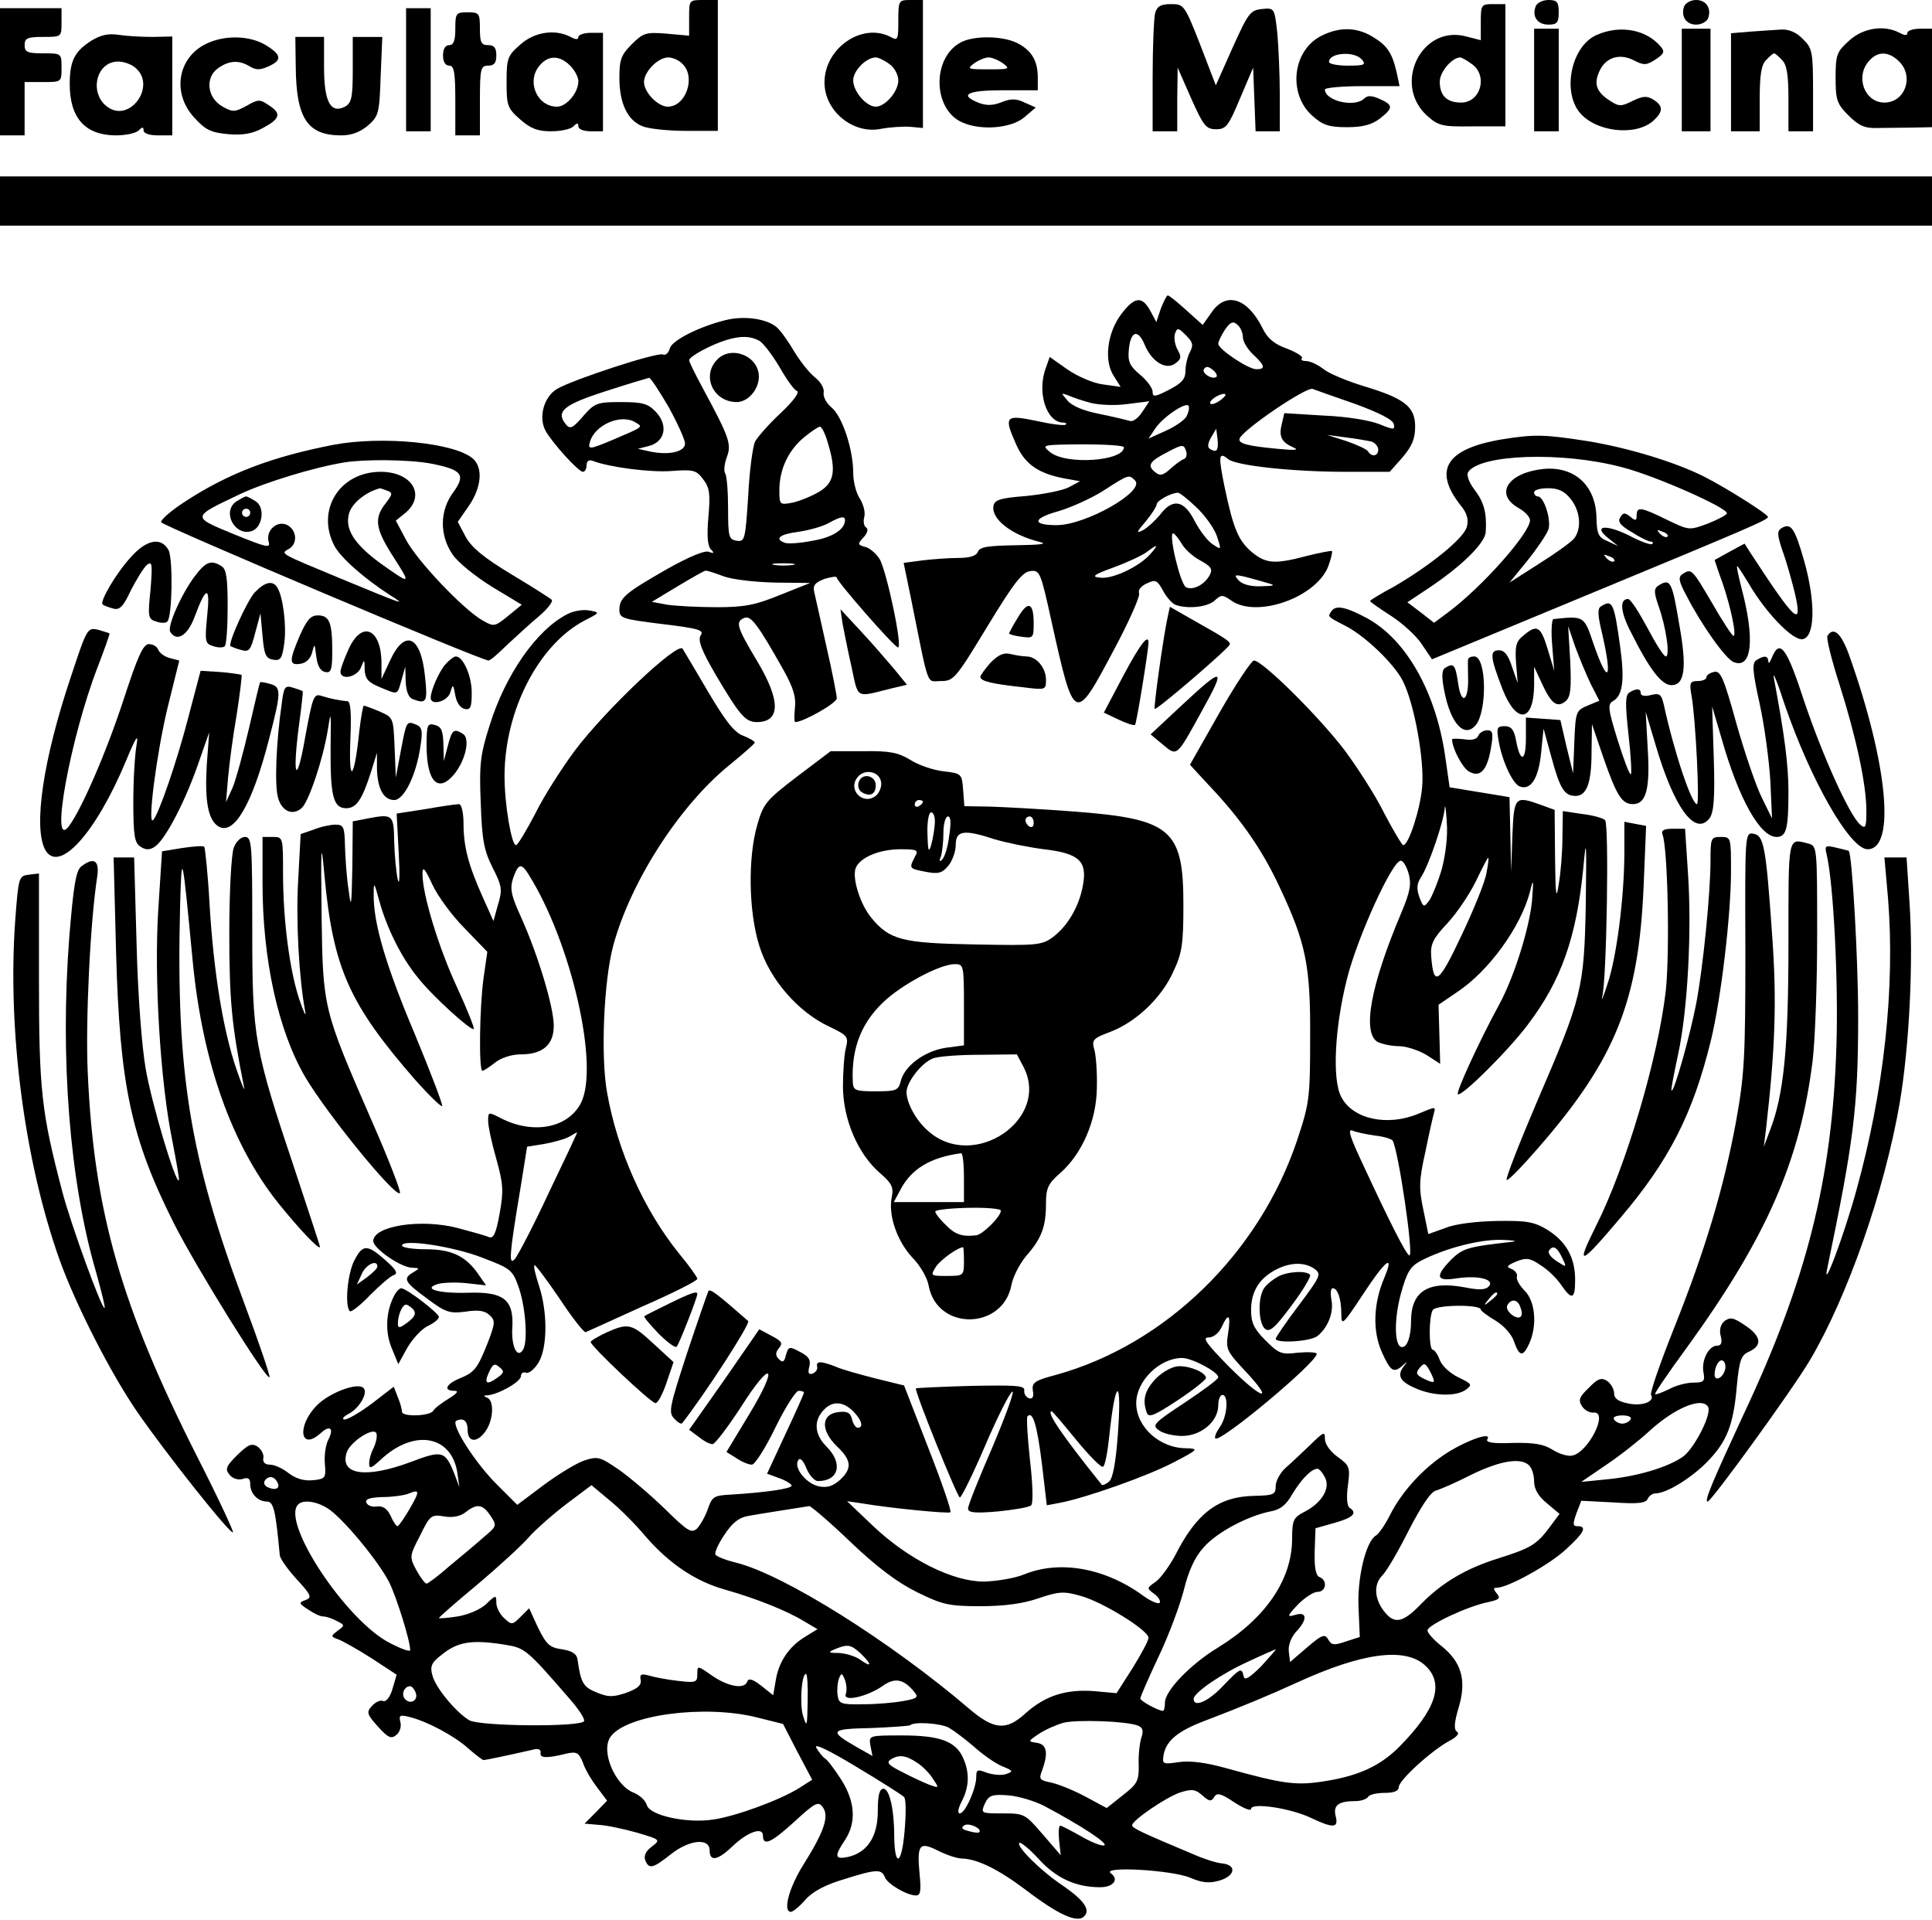 <?xml version="1.0" standalone="no"?>
<!DOCTYPE svg PUBLIC "-//W3C//DTD SVG 20010904//EN"
 "http://www.w3.org/TR/2001/REC-SVG-20010904/DTD/svg10.dtd">
<svg version="1.0" xmlns="http://www.w3.org/2000/svg"
 width="471pt" height="468pt" viewBox="0 0 471 468"
 preserveAspectRatio="xMidYMid meet">

<g transform="translate(0,468) scale(0.1,-0.1)"
fill="#000000" stroke="none">
<path d="M1680 4637 l0 -44 -55 5 c-50 4 -57 2 -85 -26 -26 -26 -30 -38 -30
-82 0 -62 20 -104 57 -118 15 -6 63 -11 106 -11 l77 0 0 160 0 159 -35 0 c-35
0 -35 0 -35 -43z m-16 -113 c33 -32 8 -104 -36 -104 -24 0 -58 35 -58 60 0 25
34 60 59 60 11 0 27 -7 35 -16z"/>
<path d="M2190 4630 c0 -47 -1 -50 -19 -40 -69 36 -161 -27 -161 -111 0 -70
70 -127 138 -113 21 4 52 6 70 5 l32 -3 0 156 0 156 -30 0 c-29 0 -30 -1 -30
-50z m-22 -106 c12 -8 22 -26 22 -40 0 -27 -32 -64 -55 -64 -23 0 -55 37 -55
64 0 24 32 56 55 56 6 0 21 -7 33 -16z"/>
<path d="M3744 4665 c-10 -25 4 -45 31 -45 21 0 25 5 25 30 0 25 -4 30 -25 30
-14 0 -28 -7 -31 -15z"/>
<path d="M4106 4665 c-9 -24 4 -45 29 -45 13 0 25 7 29 15 9 24 -4 45 -29 45
-13 0 -25 -7 -29 -15z"/>
<path d="M2816 4648 c-3 -13 -6 -83 -6 -155 l0 -133 30 0 30 0 0 78 1 77 33
-75 c30 -67 36 -75 61 -75 24 0 30 8 58 75 l32 75 3 -77 3 -78 29 0 30 0 0 89
c0 48 -3 116 -6 150 -7 62 -7 62 -38 59 -28 -3 -33 -10 -71 -94 l-41 -92 -38
99 c-38 97 -40 99 -71 99 -25 0 -34 -5 -39 -22z"/>
<path d="M3610 4626 l0 -44 -35 9 c-109 30 -181 -116 -96 -193 28 -25 37 -27
111 -26 l80 0 0 149 0 149 -30 0 c-29 0 -30 -2 -30 -44z m-22 -102 c40 -28 22
-94 -26 -94 -35 0 -52 17 -52 51 0 24 30 59 50 59 3 0 16 -7 28 -16z"/>
<path d="M0 4505 l0 -155 30 0 30 0 0 65 0 65 45 0 c45 0 45 0 45 35 0 35 0
35 -45 35 -38 0 -45 3 -45 20 0 17 7 20 45 20 45 0 45 0 45 35 l0 35 -75 0
-75 0 0 -155z"/>
<path d="M990 4510 l0 -150 30 0 30 0 0 150 0 150 -30 0 -30 0 0 -150z"/>
<path d="M1110 4610 c0 -29 -4 -40 -15 -40 -9 0 -15 -9 -15 -25 0 -16 6 -25
15 -25 12 0 15 -16 15 -85 l0 -85 30 0 30 0 0 85 c0 78 2 85 20 85 15 0 20 7
20 25 0 18 -5 25 -20 25 -17 0 -20 7 -20 40 0 38 -2 40 -30 40 -28 0 -30 -2
-30 -40z"/>
<path d="M3222 4593 c-71 -35 -83 -141 -23 -195 26 -23 40 -28 85 -28 39 0 60
6 80 21 33 26 33 33 -1 48 -18 8 -29 9 -37 1 -23 -23 -96 -6 -96 22 0 4 41 8
91 8 l91 0 -7 33 c-11 48 -23 66 -58 87 -39 24 -81 25 -125 3z m98 -58 c11
-13 6 -15 -34 -15 -25 0 -46 4 -46 9 0 23 62 27 80 6z"/>
<path d="M3740 4485 l0 -125 30 0 30 0 0 125 0 125 -30 0 -30 0 0 -125z"/>
<path d="M3893 4595 c-61 -26 -85 -134 -43 -188 39 -49 138 -60 181 -21 24 22
24 36 0 51 -16 10 -26 9 -51 -3 -28 -14 -33 -14 -56 1 -32 21 -39 40 -25 71
15 34 49 45 84 27 25 -13 31 -12 53 2 21 14 23 19 13 31 -35 42 -99 54 -156
29z"/>
<path d="M4100 4485 l0 -125 35 0 35 0 0 125 0 125 -35 0 -35 0 0 -125z"/>
<path d="M4268 4603 l-48 -4 0 -120 0 -119 35 0 35 0 0 79 c0 59 4 84 16 95 8
9 17 16 19 16 2 0 11 -7 19 -16 12 -11 16 -36 16 -95 l0 -79 30 0 30 0 0 100
c0 94 -2 103 -25 125 -15 16 -34 24 -52 23 -15 -1 -49 -3 -75 -5z"/>
<path d="M4508 4581 c-30 -27 -33 -34 -33 -90 0 -55 3 -64 32 -93 25 -25 40
-31 70 -30 21 0 59 1 86 1 l47 1 0 120 0 120 -30 0 c-16 0 -30 -5 -30 -10 0
-7 -6 -7 -19 0 -38 20 -89 12 -123 -19z m122 -51 c37 -37 14 -100 -36 -100
-49 0 -72 64 -37 102 21 24 48 23 73 -2z"/>
<path d="M223 4581 c-41 -26 -53 -49 -53 -106 0 -82 37 -124 111 -125 25 0 50
5 57 12 9 9 12 9 12 0 0 -7 14 -12 35 -12 l35 0 0 121 0 120 -47 -1 c-27 0
-64 2 -83 5 -25 4 -44 0 -67 -14z m109 -68 c48 -43 -14 -131 -68 -95 -48 32
-31 112 24 112 14 0 34 -7 44 -17z"/>
<path d="M1268 4571 c-31 -27 -33 -34 -33 -91 0 -57 2 -64 33 -91 25 -22 42
-29 75 -29 24 0 48 5 55 12 9 9 12 9 12 0 0 -7 13 -12 30 -12 l30 0 0 120 0
120 -30 0 c-16 0 -30 -5 -30 -10 0 -7 -6 -7 -19 0 -38 20 -89 12 -123 -19z
m122 -51 c11 -11 20 -28 20 -38 0 -28 -29 -62 -52 -62 -50 0 -76 64 -41 102
21 24 48 23 73 -2z"/>
<path d="M502 4573 c-69 -34 -83 -120 -29 -179 28 -31 41 -37 83 -41 35 -3 59
1 83 14 44 23 48 36 17 56 -23 16 -27 15 -55 -1 -28 -15 -33 -16 -58 -2 -38
21 -44 71 -11 94 27 19 51 20 77 4 15 -9 25 -9 45 0 34 15 33 28 -6 52 -40 24
-101 25 -146 3z"/>
<path d="M721 4518 c1 -126 28 -168 111 -168 25 0 46 8 65 24 26 23 28 29 31
120 l4 96 -36 0 -36 0 0 -80 c0 -68 -3 -81 -19 -90 -35 -18 -51 12 -51 96 l0
74 -35 0 -35 0 1 -72z"/>
<path d="M2341 4576 c-69 -38 -67 -162 4 -194 46 -21 120 -15 152 12 l28 24
-27 12 c-21 10 -33 10 -56 1 -20 -8 -36 -9 -55 -2 -51 20 -29 31 58 31 l85 0
0 31 c0 41 -15 66 -50 84 -36 18 -107 19 -139 1z m105 -51 c17 -13 15 -14 -36
-14 -51 0 -53 1 -36 14 11 8 27 15 36 15 9 0 25 -7 36 -15z"/>
<path d="M0 4190 l0 -60 2355 0 2355 0 0 60 0 60 -2355 0 -2355 0 0 -60z"/>
<path d="M2830 3928 l-11 -33 -15 28 c-20 36 -38 34 -70 -8 -35 -46 -43 -114
-19 -151 l17 -27 -43 6 c-24 3 -61 19 -86 36 l-44 31 -9 -26 c-23 -59 1 -134
42 -134 6 0 9 -2 6 -5 -3 -3 -35 1 -71 9 -77 16 -81 12 -48 -61 21 -45 53 -67
115 -79 l39 -7 -28 -15 c-16 -8 -63 -17 -104 -21 -62 -5 -76 -9 -79 -24 -6
-32 44 -71 113 -88 20 -5 2 -7 -58 -8 -68 -1 -89 -4 -93 -16 -4 -10 -20 -15
-49 -15 -23 0 -62 -3 -87 -6 l-45 -6 19 -92 c44 -219 36 -196 72 -196 31 0 36
6 113 133 64 105 85 133 105 135 23 3 25 -2 52 -125 55 -247 56 -247 151 -68
37 69 65 132 62 139 -3 8 5 18 19 24 21 10 25 8 39 -17 8 -16 22 -31 30 -35
30 -11 78 -6 96 10 16 15 20 15 41 0 63 -44 210 9 237 86 6 17 10 33 8 35 -2
1 -29 -4 -61 -12 -79 -21 -100 -19 -135 10 -32 28 -44 55 -66 160 -15 74 -14
85 9 66 19 -16 158 -31 287 -31 l107 0 31 35 c23 27 31 45 31 75 0 49 -26 69
-126 99 -39 12 -83 30 -97 41 -14 11 -33 20 -43 20 -9 0 -14 3 -10 7 3 4 -13
14 -36 23 -31 11 -48 25 -60 50 -37 74 -89 90 -124 39 l-22 -31 -40 36 c-22
20 -42 36 -45 36 -3 0 -10 -15 -17 -32z m200 -70 c0 -10 11 -29 25 -42 29 -27
31 -36 8 -36 -20 0 -93 49 -93 62 0 5 7 20 16 34 13 19 20 22 30 13 8 -6 14
-20 14 -31z m-129 -36 c-6 -11 -11 -32 -11 -46 0 -20 -9 -30 -40 -46 -35 -18
-40 -18 -40 -5 0 9 -14 28 -31 42 -25 21 -30 32 -27 61 4 45 22 51 38 13 17
-42 52 -64 75 -47 15 11 16 16 5 35 -6 12 -9 30 -5 39 5 14 8 13 26 -5 17 -17
19 -24 10 -41z m65 -60 c-9 -9 -37 8 -31 18 5 8 11 7 21 -1 8 -6 12 -14 10
-17z m339 -67 c57 -21 91 -38 93 -49 3 -14 0 -14 -35 0 -21 9 -81 19 -135 21
l-97 6 -6 -26 c-8 -31 -1 -45 29 -58 14 -6 2 -7 -39 -3 -75 7 -97 13 -93 25 7
21 163 127 178 121 8 -3 56 -20 105 -37z m-646 3 c19 -5 59 -7 88 -3 l55 7
-18 -27 c-9 -14 -23 -24 -29 -21 -7 2 -40 10 -74 17 -37 7 -67 19 -78 32 -17
20 -17 20 2 13 11 -5 35 -13 54 -18z m317 7 c-11 -8 -22 -12 -25 -9 -6 6 19
24 34 24 6 -1 1 -7 -9 -15z m-84 -41 c-5 -8 -27 -24 -50 -34 l-42 -19 16 24
c19 29 78 68 82 55 2 -5 -1 -17 -6 -26z m74 -81 c-2 -3 -9 -2 -15 2 -8 4 -7
13 1 28 l13 22 3 -23 c2 -13 1 -26 -2 -29z m377 21 c9 -3 17 -12 17 -20 0 -16
-16 -19 -25 -4 -3 5 -27 16 -53 25 l-47 15 45 -6 c25 -3 53 -8 63 -10z m-603
-14 c0 -34 -141 -44 -180 -12 -22 18 -20 18 79 19 55 0 101 -3 101 -7z m146
-29 c-6 -2 -21 -13 -33 -24 -18 -16 -25 -18 -38 -7 -19 16 -12 26 33 49 34 18
38 18 43 3 4 -10 1 -19 -5 -21z m-119 -52 c26 -26 -120 -109 -191 -109 -60 0
-59 16 1 33 32 9 83 32 113 51 62 40 62 40 77 25z m148 -64 c21 -19 44 -51 51
-70 12 -36 12 -36 -9 -22 -12 7 -32 33 -45 58 -26 51 -54 55 -85 13 -11 -13
-28 -29 -40 -36 -18 -9 -17 -6 6 21 15 18 27 37 27 42 0 8 33 27 51 28 4 1 24
-15 44 -34z m-35 -89 c7 -13 27 -32 46 -42 27 -15 31 -21 23 -36 -13 -24 -42
-38 -58 -29 -14 9 -43 131 -31 131 3 0 12 -11 20 -24z m-76 -27 c-28 -31 -92
-61 -122 -57 -22 2 -17 7 33 25 33 12 69 29 80 37 28 21 31 20 9 -5z m286 -70
c21 -6 18 -7 -16 -8 -26 -1 -46 5 -55 15 -11 13 -9 14 17 8 16 -4 40 -11 54
-15z"/>
<path d="M1770 3900 c-66 -16 -132 -50 -137 -69 -3 -11 -10 -18 -17 -15 -14 6
-219 -61 -258 -84 -32 -19 -46 -69 -28 -102 16 -29 80 -100 91 -100 5 0 9 7 9
16 0 10 6 14 14 11 41 -16 142 -29 194 -25 52 4 60 2 76 -20 16 -20 18 -36 13
-92 -4 -45 -2 -71 6 -79 9 -9 8 -11 -5 -6 -10 4 -48 -12 -100 -41 -103 -59
-118 -71 -118 -100 0 -21 7 -23 104 -35 91 -11 103 -15 94 -28 -7 -12 2 -36
37 -96 58 -98 72 -115 100 -115 58 0 59 52 0 150 -49 82 -53 95 -30 104 16 6
33 -17 95 -127 24 -43 31 -66 28 -92 -2 -19 -2 -35 1 -35 19 0 101 46 101 58
0 7 -11 64 -25 125 -14 62 -27 122 -30 134 -4 16 2 23 25 32 17 5 30 7 30 3 0
-9 137 -166 149 -170 13 -4 -28 189 -45 216 -9 14 -25 27 -35 29 -18 5 -19 7
-4 23 10 11 12 20 7 24 -6 3 -8 15 -5 26 3 11 -2 31 -11 45 -9 13 -16 42 -16
63 0 57 -27 138 -53 159 -12 10 -21 26 -19 36 2 10 -7 26 -21 37 -14 11 -36
39 -50 62 -14 24 -33 51 -43 60 -24 21 -79 29 -124 18z m80 -50 c10 -5 32 -34
50 -64 17 -30 36 -57 43 -59 7 -3 -9 -25 -40 -54 -28 -26 -56 -58 -62 -69 -6
-12 -14 -72 -17 -133 -7 -106 -8 -112 -28 -109 -19 3 -21 9 -21 78 0 41 -3 80
-7 86 -4 6 -2 24 4 40 12 32 6 48 -62 174 -16 30 -30 58 -30 62 0 9 54 38 90
49 36 11 59 10 80 -1z m-220 -162 c22 -40 40 -80 40 -89 0 -20 -38 -29 -83
-20 l-32 7 27 7 c39 10 48 50 17 83 -19 20 -32 24 -85 24 -58 0 -64 -2 -92
-34 -25 -29 -32 -33 -42 -21 -26 32 -7 48 95 81 55 18 103 32 107 33 4 1 25
-32 48 -71z m-80 -38 c18 -11 19 -10 -56 -42 -57 -24 -61 -24 -56 -6 11 42 76
71 112 48z m468 -49 c21 -68 16 -97 -20 -119 -18 -11 -48 -23 -65 -27 -32 -6
-33 -6 -33 30 0 50 21 96 59 128 18 15 36 27 40 27 4 0 13 -17 19 -39z m42
-189 c0 -22 -30 -42 -79 -50 -30 -6 -61 -8 -68 -5 -26 10 -12 21 35 27 26 4
58 13 72 21 29 16 40 18 40 7z m-127 -109 c-13 -2 -33 -2 -45 0 -13 2 -3 4 22
4 25 0 35 -2 23 -4z m-168 -28 c22 -8 78 -14 125 -15 l85 -1 -73 -29 c-61 -25
-87 -30 -155 -30 -45 0 -99 3 -120 6 l-38 7 63 38 c35 21 65 38 68 38 3 1 23
-6 45 -14z"/>
<path d="M1747 3802 c-37 -40 -7 -102 49 -102 27 0 54 30 54 62 0 51 -69 78
-103 40z"/>
<path d="M3661 3609 c-136 -23 -168 -75 -100 -161 15 -18 20 -34 15 -52 -7
-28 -90 -95 -178 -146 -32 -17 -58 -33 -58 -35 0 -2 23 -18 51 -36 28 -18 62
-49 75 -69 l25 -37 362 150 c418 173 457 190 457 197 0 7 -105 73 -157 99 -70
35 -185 70 -284 86 -103 16 -128 17 -208 4z m294 -68 c81 -21 255 -98 255
-112 0 -4 -21 -15 -46 -25 -46 -17 -46 -17 -100 9 -63 31 -74 33 -74 11 0 -14
-3 -14 -16 -3 -13 10 -17 10 -24 -2 -7 -10 0 -20 28 -36 20 -13 41 -23 46 -23
5 0 7 -3 4 -6 -3 -3 -29 6 -57 21 -57 28 -89 24 -50 -7 l24 -19 -26 12 c-22 9
-26 17 -27 56 -1 79 -53 127 -129 120 -86 -9 -120 -60 -63 -94 17 -9 30 -23
30 -31 0 -31 -117 -163 -199 -224 l-35 -26 -32 25 -33 25 57 38 c77 52 132
106 134 133 3 46 -4 73 -27 103 -14 18 -20 36 -16 43 28 44 230 51 376 12z
m-126 -77 c24 -30 27 -72 9 -96 -7 -9 -46 -37 -86 -62 l-72 -46 44 54 c24 30
47 64 51 76 7 23 -11 80 -26 80 -5 0 -9 5 -9 10 0 6 15 10 34 10 25 0 40 -7
55 -26z m236 -92 c-3 -3 -11 0 -18 7 -9 10 -8 11 6 5 10 -3 15 -9 12 -12z
m-130 -60 c-3 -3 -11 0 -18 7 -9 10 -8 11 6 5 10 -3 15 -9 12 -12z"/>
<path d="M814 3596 c-150 -29 -256 -69 -362 -138 -34 -22 -61 -45 -59 -51 2
-8 780 -337 798 -337 4 0 24 17 45 38 22 20 56 52 78 70 21 18 35 36 31 40 -4
4 -48 32 -98 62 -68 41 -97 65 -112 92 l-19 36 27 39 c31 45 35 93 10 115 -44
39 -221 56 -339 34z m237 -46 c76 -15 85 -27 54 -70 -33 -44 -34 -104 -2 -151
12 -19 56 -54 96 -79 l73 -44 -33 -27 c-33 -27 -35 -27 -63 -11 -47 27 -159
145 -186 196 l-25 47 21 17 c54 43 20 102 -58 102 -100 0 -158 -93 -113 -180
15 -29 73 -80 135 -120 43 -27 37 -25 -120 40 -149 62 -147 60 -126 72 22 12
20 45 -3 58 -25 13 -54 -13 -46 -41 5 -16 -6 -13 -85 19 -104 43 -104 41 16
98 62 29 180 65 254 77 50 8 159 7 211 -3z m-107 -66 c14 -5 13 -9 -4 -31 -29
-37 -25 -62 20 -132 43 -67 42 -67 -34 -13 -65 48 -87 85 -74 124 9 24 42 50
75 58 1 0 8 -3 17 -6z"/>
<path d="M575 3457 c-35 -26 -1 -86 40 -71 25 10 31 55 10 71 -11 7 -22 13
-25 13 -3 0 -14 -6 -25 -13z m35 -27 c0 -5 -4 -10 -10 -10 -5 0 -10 5 -10 10
0 6 5 10 10 10 6 0 10 -4 10 -10z"/>
<path d="M4342 3392 c-10 -7 -9 -17 3 -53 9 -24 22 -70 30 -102 21 -90 3 -74
-106 93 l-16 25 -37 -20 c-20 -11 -36 -20 -36 -20 0 0 8 -25 19 -55 21 -61 35
-130 27 -130 -3 0 -27 36 -52 80 -49 83 -50 85 -72 71 -11 -7 -10 -17 9 -52
35 -69 96 -156 116 -163 44 -17 52 56 18 183 -7 28 -12 51 -10 51 2 0 14 -19
28 -42 42 -72 107 -139 131 -136 31 4 33 90 4 192 -23 80 -32 93 -56 78z"/>
<path d="M319 3322 c-36 -39 -76 -108 -69 -115 3 -3 14 -7 25 -10 16 -5 25 3
44 44 14 27 31 55 39 62 13 10 14 3 9 -60 -7 -67 -6 -72 14 -78 11 -4 23 -4
27 0 12 12 14 152 3 174 -18 33 -54 26 -92 -17z"/>
<path d="M476 3277 c-33 -43 -69 -124 -61 -137 16 -26 43 -9 60 38 28 75 38
75 30 0 -6 -62 -5 -67 15 -73 12 -4 25 -4 28 0 4 4 7 47 7 96 0 69 -3 92 -15
99 -25 16 -38 11 -64 -23z"/>
<path d="M621 3236 c-19 -21 -66 -125 -59 -131 2 -1 13 -6 25 -9 20 -6 24 -2
35 41 l13 48 5 -55 c4 -46 8 -55 26 -58 18 -3 22 3 27 40 6 43 -3 114 -17 136
-11 18 -30 14 -55 -12z"/>
<path d="M4042 3252 c-10 -7 -10 -16 1 -48 19 -53 29 -124 18 -124 -5 0 -25
32 -45 70 -21 39 -41 70 -47 70 -21 0 -19 -31 7 -81 46 -92 75 -129 99 -129
32 0 38 42 19 147 -18 108 -22 114 -52 95z"/>
<path d="M2481 3174 c-12 -19 -21 -37 -21 -38 0 -2 14 -6 30 -8 29 -4 30 -3
30 33 0 51 -14 56 -39 13z"/>
<path d="M3903 3202 c-9 -5 -8 -22 3 -67 26 -114 14 -127 -22 -22 -22 66 -23
66 -97 58 -4 -1 -6 -29 -3 -63 l5 -63 -16 53 c-17 56 -26 61 -59 33 -18 -14
-21 -26 -18 -67 l4 -49 -14 40 c-9 28 -18 40 -32 40 -23 0 -21 -17 9 -95 34
-86 76 -81 77 10 l0 45 19 -41 c23 -50 37 -60 58 -43 12 11 14 29 11 98 l-5
85 17 -50 c10 -27 27 -68 38 -91 l21 -41 -29 -12 c-28 -12 -29 -15 -32 -89
l-3 -76 -16 65 -15 65 -42 3 -42 3 0 -51 c0 -57 -14 -60 -24 -5 -5 27 -12 35
-28 35 -18 0 -20 -4 -15 -33 8 -50 34 -107 52 -114 27 -10 46 20 52 82 l6 59
19 -69 c21 -78 32 -95 59 -95 27 0 39 31 39 107 l1 68 28 -82 c32 -92 45 -113
72 -113 32 0 42 37 36 134 l-5 91 23 -77 c46 -158 98 -228 133 -182 10 15 13
48 10 145 l-4 127 23 -78 c42 -148 94 -240 134 -240 24 0 29 20 29 110 0 65
-9 136 -36 280 -2 14 10 -15 26 -65 64 -187 160 -355 203 -355 69 0 49 209
-45 473 -19 53 -38 71 -53 47 -3 -5 10 -58 29 -117 41 -129 66 -245 66 -309 0
-41 -2 -45 -15 -34 -26 22 -92 168 -137 302 -42 129 -59 152 -78 106 -5 -13
-9 -17 -9 -10 -1 14 -10 15 -29 3 -11 -7 -10 -26 8 -107 12 -55 23 -139 26
-189 l4 -90 -25 51 c-14 28 -42 110 -62 181 -31 112 -39 130 -55 125 -10 -2
-18 -8 -18 -13 0 -5 -10 -9 -21 -9 -19 0 -21 -4 -15 -37 10 -59 20 -263 13
-263 -13 0 -55 124 -81 243 -6 25 -10 28 -31 23 -14 -4 -25 -2 -25 4 0 12 -10
13 -28 2 -10 -7 -10 -28 -2 -102 6 -51 8 -95 6 -97 -3 -3 -17 34 -32 82 -24
77 -25 88 -12 96 24 13 29 51 18 131 -15 109 -19 118 -47 100z"/>
<path d="M1383 3183 c-75 -38 -151 -148 -189 -270 -23 -72 -26 -96 -22 -190 3
-91 8 -116 29 -158 23 -45 24 -54 13 -90 l-11 -40 -26 58 c-35 78 -47 123 -47
180 0 26 -5 47 -11 47 -5 0 -42 -5 -81 -12 l-71 -11 5 -96 c3 -53 2 -82 -2
-66 -4 17 -8 58 -9 93 -1 68 -3 69 -70 56 l-31 -6 -1 -112 c-2 -96 -3 -103 -9
-56 -5 30 -8 79 -9 108 -1 46 -3 52 -23 52 -12 0 -36 -5 -53 -12 l-32 -11 -6
-111 c-6 -100 2 -241 17 -321 3 -16 -3 -4 -14 28 -24 72 -40 194 -40 309 0 87
0 88 -25 88 l-25 0 0 -112 c0 -187 38 -360 104 -473 53 -90 220 -295 231 -283
3 3 -28 84 -70 179 -117 269 -118 271 -121 499 -2 174 -1 184 7 96 21 -226 60
-313 222 -499 33 -37 62 -65 65 -63 2 3 -28 82 -67 176 -71 168 -101 271 -100
340 0 32 1 31 14 -17 18 -65 53 -136 93 -185 34 -44 131 -132 137 -126 2 2
-16 48 -41 102 -45 97 -84 226 -84 275 0 21 5 16 24 -25 13 -28 48 -76 79
-107 l55 -57 -9 -63 c-10 -70 -12 -227 -3 -227 3 0 17 9 31 20 15 12 41 20 62
20 54 0 81 23 81 70 0 45 -38 172 -80 265 -25 55 -27 69 -19 95 13 36 20 37
38 8 104 -166 173 -468 127 -557 -32 -61 -117 -77 -196 -36 -29 15 -30 15 -30
-7 0 -13 9 -55 20 -93 17 -61 18 -78 8 -133 -9 -50 -15 -62 -27 -57 -9 4 -43
13 -76 22 -89 23 -205 5 -205 -32 0 -18 68 -65 95 -65 18 -1 19 -1 3 -11 -27
-15 -22 -24 33 -64 45 -34 55 -37 94 -32 32 5 48 2 59 -9 14 -13 13 -20 -5
-67 -25 -63 -32 -72 -69 -87 -33 -14 -40 -30 -12 -30 11 0 7 -6 -14 -19 -18
-11 -35 -24 -38 -30 -9 -13 -76 -15 -76 -2 0 5 -4 21 -10 35 l-10 26 -52 -40
c-29 -22 -60 -40 -68 -40 -8 1 -3 7 12 15 25 14 46 51 34 62 -14 14 -82 -11
-113 -42 -50 -50 -42 -114 9 -68 23 21 33 11 18 -17 -6 -12 -10 -38 -8 -58 3
-35 1 -37 -30 -40 -21 -2 -41 4 -58 17 -15 12 -35 21 -46 21 -12 0 -18 6 -16
16 2 9 -5 21 -14 28 -15 9 -23 5 -50 -21 -27 -27 -30 -34 -18 -48 7 -9 21 -13
31 -10 14 5 19 1 19 -12 0 -24 19 -43 41 -43 16 0 21 -22 31 -130 0 -8 19 -35
41 -59 36 -39 38 -45 22 -51 -17 -6 -17 -8 6 -23 13 -9 29 -17 37 -17 7 0 22
-5 33 -11 20 -10 20 -11 2 -24 -17 -13 -17 -14 2 -21 11 -4 48 -25 81 -46 l61
-40 -10 -34 c-6 -21 -16 -33 -23 -30 -7 3 -19 -3 -27 -12 -14 -15 -13 -20 14
-50 25 -28 33 -31 45 -21 9 7 13 21 10 32 -4 16 -1 18 22 12 42 -10 110 -46
144 -77 17 -15 34 -28 37 -28 5 0 62 12 119 25 14 4 21 1 20 -7 -3 -14 16 -14
64 -2 24 5 29 2 39 -22 5 -16 21 -43 35 -61 l24 -32 -27 -28 -28 -28 35 -3
c19 -1 61 -10 93 -19 57 -17 58 -17 36 -34 -14 -10 -20 -22 -16 -33 9 -23 19
-20 62 14 45 36 95 41 95 10 0 -28 19 -25 55 9 37 36 75 49 75 27 0 -27 20
-18 78 35 50 46 57 49 68 34 16 -22 3 -60 -48 -141 -35 -56 -50 -114 -30 -114
5 0 21 13 35 29 17 20 49 37 93 50 79 25 93 26 101 6 6 -17 54 -45 76 -45 11
0 13 11 9 50 -7 75 -1 82 45 59 20 -10 46 -19 58 -19 38 -1 90 -27 155 -76 80
-61 126 -82 143 -65 16 16 0 39 -52 75 -53 35 -114 96 -106 104 3 3 25 -15 48
-40 42 -46 90 -68 149 -68 32 0 47 19 26 34 -24 18 150 8 194 -11 28 -12 46
-14 70 -7 39 11 44 38 8 42 -14 1 -45 11 -70 22 -126 53 -150 64 -150 71 0 12
82 68 117 80 29 9 37 8 54 -7 17 -15 22 -16 29 -4 7 11 16 9 49 -13 23 -15 41
-22 41 -16 0 16 96 2 146 -22 55 -26 68 -25 60 5 -6 26 7 36 49 36 13 0 27 5
30 10 3 6 22 10 41 10 23 0 34 5 34 14 0 17 82 91 124 113 17 9 25 18 18 22
-8 5 -7 22 4 59 20 66 7 111 -42 150 -19 15 -34 32 -34 38 0 13 98 59 148 69
27 6 31 9 21 21 -9 11 -9 14 0 14 27 0 128 56 168 93 45 41 53 57 29 57 -12 0
-12 5 -3 31 l12 31 78 -4 c60 -4 80 -2 84 9 3 7 12 13 19 13 27 0 88 38 126
77 48 49 64 90 72 183 6 65 11 77 29 85 34 15 31 38 -8 64 -29 20 -37 21 -51
11 -10 -9 -13 -22 -9 -37 4 -16 1 -23 -9 -23 -21 0 -39 -37 -33 -66 4 -21 0
-24 -25 -24 -16 0 -43 -7 -59 -16 -17 -8 -32 -14 -34 -12 -2 2 33 53 77 113
195 269 277 457 307 700 6 50 11 187 11 306 0 216 0 217 -22 223 -50 13 -48
21 -48 -243 0 -254 -11 -369 -45 -456 l-15 -40 5 40 c23 202 27 315 15 479
-15 215 -20 240 -46 244 -20 3 -20 -2 -19 -285 0 -260 -2 -301 -23 -418 -30
-161 -74 -310 -152 -505 -33 -83 -58 -155 -55 -160 10 -16 -21 -28 -55 -21
-25 5 -35 12 -35 25 0 10 -8 24 -17 30 -14 9 -23 6 -45 -17 -23 -22 -26 -30
-16 -45 6 -9 18 -16 28 -15 38 3 -14 -99 -53 -105 -11 -2 -33 5 -48 15 -21 13
-45 17 -96 16 -48 -2 -67 1 -62 9 12 19 -47 -1 -98 -33 -58 -37 -110 -94 -139
-151 -12 -24 -27 -46 -35 -51 -24 -14 -46 -104 -42 -177 l3 -70 -34 -11 c-29
-10 -35 -9 -43 5 -8 14 -15 12 -51 -19 l-42 -36 -3 25 c-2 15 5 34 17 48 29
30 28 51 -1 42 -21 -6 -21 -4 6 25 17 17 38 31 48 31 21 0 25 28 5 36 -9 3
-13 22 -12 62 l2 57 46 13 c46 13 57 24 37 37 -6 4 -8 25 -4 54 6 45 4 49 -25
70 -18 13 -31 31 -31 44 0 19 -3 17 -35 -14 -19 -18 -46 -44 -60 -56 -14 -12
-25 -33 -25 -45 0 -21 -5 -23 -53 -24 -87 -2 -140 -42 -192 -145 -14 -26 -35
-55 -47 -64 -23 -16 -23 -16 -4 -30 11 -8 16 -18 13 -22 -4 -3 -21 4 -38 16
-93 69 -204 89 -291 54 -24 -10 -68 -17 -99 -18 -77 0 -184 54 -270 135 l-64
61 34 -5 c70 -12 214 -26 218 -22 3 3 -21 73 -54 157 l-59 152 -69 17 c-39 10
-83 22 -98 29 -36 14 -48 14 -45 0 2 -6 -3 -14 -11 -17 -10 -3 -12 1 -8 17 4
16 -1 25 -23 36 -26 14 -28 13 -34 -8 -4 -17 -8 -19 -17 -10 -9 9 -9 16 0 27
10 12 7 17 -18 30 l-30 16 -85 -123 -86 -122 23 -17 c12 -10 27 -18 34 -18 6
0 37 41 69 90 76 120 94 104 20 -18 l-55 -91 24 -15 c13 -9 30 -16 38 -16 7 0
33 40 57 90 24 49 50 90 57 90 7 0 13 -2 13 -4 0 -3 -20 -48 -45 -101 l-45
-97 30 -11 c17 -6 30 -15 30 -18 0 -8 -67 -17 -149 -22 -40 -2 -45 -5 -55 -34
-6 -18 -18 -39 -26 -48 -14 -13 -22 -9 -80 48 -36 35 -87 78 -113 96 -44 30
-50 32 -83 21 -20 -7 -64 -34 -99 -60 l-64 -48 -53 53 c-46 47 -98 125 -98
148 0 4 7 7 15 7 9 0 15 -9 15 -25 0 -31 23 -33 44 -3 19 27 21 74 4 81 -10 4
-10 6 0 6 27 2 82 33 82 47 0 7 6 11 13 8 7 -2 20 9 30 25 22 37 22 124 1 187
-8 25 -14 48 -11 50 2 2 29 -34 61 -81 31 -47 60 -84 64 -82 4 2 67 30 139 63
73 32 133 62 133 67 0 4 -20 32 -44 61 -86 106 -151 251 -176 393 -16 88 -8
273 15 358 42 156 162 342 283 440 34 28 62 52 62 55 0 3 -13 11 -29 17 -21 8
-43 36 -86 109 -32 55 -60 101 -61 103 -13 16 -187 -148 -263 -249 -31 -42
-75 -110 -96 -153 -22 -42 -43 -77 -47 -77 -11 0 -28 99 -28 168 0 161 84 322
196 380 37 19 37 19 11 24 -15 3 -39 -1 -54 -9z m-45 -1410 c-38 -82 -76 -154
-83 -162 -15 -16 -14 7 14 174 l16 100 43 7 c23 4 50 12 59 17 10 6 19 11 20
11 1 0 -30 -66 -69 -147z m-161 -159 c71 -27 73 -30 89 -76 16 -50 21 -129 9
-148 -14 -23 -29 9 -26 54 4 68 -21 88 -108 85 -74 -2 -114 10 -71 22 14 3 45
4 70 1 l45 -5 -16 23 c-31 47 -66 65 -130 65 -32 0 -59 4 -59 9 0 17 126 -2
197 -30z m3027 -277 c-7 -18 -24 -23 -24 -8 0 22 13 42 22 33 5 -5 6 -16 2
-25z m-2990 -14 c-27 -20 -35 -16 -22 12 9 20 14 23 25 13 13 -10 12 -14 -3
-25z m866 -83 c21 -21 26 -40 11 -40 -5 0 -11 9 -14 21 -4 16 -12 20 -34 17
-41 -5 -43 -44 -3 -83 36 -34 38 -54 8 -82 -17 -15 -31 -20 -51 -16 -31 6 -63
45 -51 64 4 7 12 0 20 -20 7 -17 20 -31 28 -31 51 0 62 43 21 84 -29 29 -32
62 -8 88 21 24 48 23 73 -2z m2084 11 c10 -16 -31 -97 -59 -120 -35 -26 -112
-50 -190 -57 l-60 -6 60 41 c33 22 80 59 105 82 62 57 129 85 144 60z m-189
-31 c-3 -5 -12 -10 -20 -10 -8 0 -17 5 -20 10 -4 6 5 10 20 10 15 0 24 -4 20
-10z m-3064 -69 c-6 -11 -11 -28 -11 -37 0 -15 4 -14 28 8 81 76 173 60 187
-32 l5 -35 -12 32 c-23 57 -29 59 -108 29 -108 -40 -172 -31 -155 23 8 27 69
66 73 46 2 -8 -2 -23 -7 -34z m2817 -43 c7 -7 12 -24 12 -39 0 -18 10 -36 31
-53 l31 -26 -26 -35 c-31 -41 -46 -49 -125 -74 -77 -24 -136 -59 -186 -110
-43 -45 -64 -50 -87 -23 -27 31 -31 69 -8 92 11 11 40 61 65 111 30 58 53 93
66 96 11 3 50 20 87 39 70 34 120 42 140 22z m-498 -29 c14 -26 -7 -62 -50
-84 -27 -14 -30 -20 -30 -68 -1 -98 -65 -192 -181 -263 -66 -40 -129 -105
-129 -134 0 -11 -2 -20 -5 -20 -11 0 -55 24 -55 30 0 4 20 50 44 101 25 52 52
125 62 163 11 46 27 81 48 104 32 37 108 77 163 88 24 4 39 16 54 43 22 36 46
61 61 61 4 0 12 -9 18 -21z m-2555 -10 c10 -15 -1 -23 -20 -15 -9 3 -13 10
-10 16 8 13 22 13 30 -1z m899 -134 c57 -66 122 -110 195 -130 74 -21 149 -51
190 -76 l34 -20 -31 -19 c-39 -24 -64 -61 -71 -107 l-6 -35 -29 23 c-20 16
-31 19 -34 11 -6 -20 -45 -14 -85 13 -37 26 -37 26 -37 4 0 -20 -4 -21 -47
-16 -27 3 -58 9 -71 13 -19 5 -23 3 -20 -11 2 -13 -8 -21 -35 -31 -33 -11 -44
-11 -73 1 -32 13 -38 23 -46 80 -2 14 -13 21 -38 25 -30 4 -38 12 -58 52 l-22
48 -21 -21 c-20 -20 -22 -20 -40 -3 -10 9 -19 26 -19 37 0 20 -1 20 -25 -3
-14 -13 -44 -26 -70 -30 -25 -4 -45 -5 -45 -4 0 2 42 39 94 82 52 44 109 96
126 116 17 19 59 56 92 81 l60 45 43 -36 c24 -19 64 -59 89 -89z m-576 66
c-13 -22 -26 -41 -29 -41 -3 0 -11 12 -17 26 -9 18 -19 24 -34 22 -11 -2 -23
3 -25 10 -3 8 9 12 39 13 24 0 52 4 63 8 29 12 29 7 3 -38z m-200 3 c35 -21
124 -128 151 -181 18 -37 51 -142 51 -165 0 -5 -22 3 -49 17 -107 54 -267 296
-224 338 11 12 44 8 71 -9z m398 -19 c16 -24 15 -25 -17 -52 -18 -16 -55 -47
-83 -70 -27 -24 -53 -43 -56 -43 -4 0 -15 15 -25 33 -17 32 -17 34 9 84 24 49
27 52 58 47 21 -4 40 0 53 10 28 22 42 20 61 -9z m878 -64 c64 -61 115 -99
162 -122 61 -30 77 -34 153 -34 59 0 104 6 142 19 50 17 62 18 104 6 54 -15
165 -84 165 -102 0 -7 -18 -40 -39 -74 l-39 -61 -55 5 c-69 5 -119 -11 -168
-55 -46 -42 -76 -39 -135 11 -193 165 -453 328 -569 357 -25 6 -48 15 -51 20
-2 5 7 26 22 48 19 29 35 42 58 46 27 5 125 20 149 24 4 0 50 -39 101 -88z
m-842 -250 c48 -8 52 -11 156 -131 22 -25 38 -49 36 -55 -6 -15 -254 -13 -280
2 -32 19 -83 80 -90 110 -6 21 -2 31 22 49 40 33 75 38 156 25z m866 -21 c28
-27 28 -36 0 -16 -12 9 -36 16 -53 17 -26 0 -27 2 -10 9 31 13 39 12 63 -10z
m977 -31 c-29 -29 -41 -36 -43 -25 -5 22 -8 21 -51 -24 -35 -37 -71 -53 -71
-31 0 15 67 61 133 91 34 16 64 29 67 30 2 0 -14 -18 -35 -41z m400 1 c47 -44
26 -107 -64 -198 -46 -46 -98 -70 -178 -83 -73 -12 -102 -8 -243 31 -50 14
-89 19 -116 15 -40 -6 -41 -5 -37 19 7 34 35 57 101 82 87 33 161 64 222 92
161 74 266 88 315 42z m-1506 -87 c-1 -61 -2 -65 -11 -36 -9 28 -4 103 7 103
3 0 5 -30 4 -67z m93 18 c-8 -20 51 -7 89 19 30 22 52 18 78 -14 11 -13 7 -16
-26 -22 -21 -4 -65 -8 -98 -8 -55 -1 -60 1 -63 22 -2 13 0 31 3 40 6 15 8 15
15 -3 4 -11 5 -26 2 -34z m-1049 4 c8 -18 -11 -31 -25 -17 -11 11 -3 32 12 32
4 0 10 -7 13 -15z m832 -61 l64 -16 35 -68 36 -68 -33 -21 c-47 -29 -153 -68
-208 -76 -65 -10 -155 10 -162 35 -3 11 -17 24 -31 30 -46 17 -82 101 -58 136
36 54 229 80 357 48z m929 -20 c12 -5 14 -12 9 -28 -4 -11 -8 -41 -7 -66 1
-41 -3 -48 -39 -76 l-39 -31 -52 28 c-28 15 -65 30 -83 34 -29 6 -31 8 -22 31
15 42 11 62 -13 66 -23 3 -22 4 5 22 15 10 42 22 60 27 33 8 153 4 181 -7z
m-461 -5 c12 -7 39 -27 61 -46 21 -19 52 -41 69 -48 27 -11 28 -13 10 -19 -11
-4 -32 -2 -47 3 -23 9 -26 8 -26 -10 0 -28 -27 -89 -40 -89 -6 0 -5 11 5 30
18 35 19 70 3 105 -18 41 -57 55 -149 55 -81 0 -81 0 -77 -25 l5 -25 -39 22
c-68 39 -65 44 35 46 50 2 93 5 96 7 9 9 73 5 94 -6z m-109 -169 c5 -5 5 -43
1 -86 -7 -80 -24 -87 -25 -9 0 66 -12 115 -26 115 -10 0 -14 -15 -14 -54 0
-62 -25 -101 -72 -112 -33 -7 -35 1 -8 41 28 43 25 93 -9 147 -16 25 -34 49
-40 52 -6 4 -15 16 -21 26 -7 12 29 -5 97 -46 60 -36 112 -69 117 -74z m31 84
c13 -8 31 -26 39 -39 16 -24 16 -24 -9 -15 -13 5 -43 19 -66 31 -32 16 -39 23
-28 30 20 13 37 11 64 -7z m311 -106 c92 -49 157 -92 146 -96 -7 -2 -32 8 -56
22 -25 14 -48 26 -51 26 -4 0 -5 -16 -3 -36 l4 -36 -44 51 c-43 50 -45 51 -98
51 -53 0 -53 0 -43 24 10 20 17 23 57 20 25 -2 65 -14 88 -26z m-159 -64 c-1
-2 -13 -1 -26 3 -16 4 -19 8 -10 14 12 7 45 -9 36 -17z"/>
<path d="M2846 3173 c-11 -52 -34 -218 -31 -221 4 -4 179 146 183 157 2 7 -8
14 -90 60 l-56 32 -6 -28z"/>
<path d="M3245 3189 c-8 -12 -9 -12 34 -34 48 -24 120 -93 141 -135 28 -55 53
-194 47 -259 -5 -55 -33 -141 -46 -141 -3 0 -24 35 -46 77 -21 43 -65 111 -96
153 -62 82 -201 220 -222 220 -6 0 -44 -57 -84 -127 l-72 -127 47 -51 c77 -81
129 -156 171 -246 65 -138 76 -192 75 -369 0 -147 -2 -160 -32 -250 -92 -274
-320 -497 -587 -571 -53 -14 -60 -19 -57 -39 3 -15 -1 -21 -10 -18 -7 3 -12
11 -11 19 2 12 -21 13 -130 11 -72 -2 -133 -5 -134 -6 -5 -4 101 -266 107
-266 4 0 32 57 62 127 30 70 60 129 66 131 6 2 -16 -58 -48 -134 -33 -76 -60
-143 -60 -151 0 -10 16 -12 73 -7 39 4 76 10 81 15 5 5 4 50 -3 110 -6 56 -9
104 -6 107 13 13 23 -20 35 -115 l12 -102 32 6 c63 12 213 65 276 98 62 32 63
34 32 35 -65 0 -122 52 -122 110 0 54 57 110 112 110 24 0 88 -34 88 -47 0 -5
-37 -32 -82 -62 -76 -50 -80 -55 -63 -67 10 -8 36 -14 57 -14 46 0 88 35 88
75 0 14 5 25 10 25 16 0 12 -53 -6 -78 -9 -13 -14 -25 -11 -28 11 -12 247 185
247 206 0 4 -20 5 -45 3 -41 -5 -47 -3 -80 30 -28 28 -35 43 -35 74 0 45 20
77 60 98 36 19 71 19 95 2 17 -13 14 -18 -39 -89 -31 -41 -56 -78 -56 -81 0
-12 84 -7 101 6 26 20 41 58 35 88 -3 16 -2 29 3 29 12 0 21 -26 21 -63 0 -30
4 -26 54 50 54 82 76 99 51 39 -27 -63 -29 -129 -7 -180 22 -49 29 -54 52 -34
12 11 12 10 1 -4 -16 -22 -7 -37 35 -54 42 -17 95 -18 118 -1 16 12 14 14 -19
30 -19 9 -40 28 -45 42 -5 14 -13 25 -17 25 -10 0 -10 81 0 97 8 13 117 14
117 1 0 -3 16 -15 36 -27 20 -12 40 -34 45 -51 13 -37 22 -38 37 -5 20 44 15
103 -11 129 -13 13 -21 28 -19 34 2 7 -4 15 -13 19 -14 5 -12 8 11 18 25 10
34 9 60 -9 18 -11 40 -33 50 -48 26 -38 34 -35 34 12 0 54 -21 93 -67 122 -33
20 -50 23 -123 22 -51 -1 -102 -7 -126 -17 l-42 -15 -12 59 c-11 52 -11 71 5
142 9 45 19 88 21 95 4 15 4 15 -39 -3 -75 -31 -159 -13 -187 41 -23 42 -16
171 14 289 25 100 111 289 131 287 6 0 14 -14 19 -31 7 -25 4 -44 -17 -94 -76
-179 -97 -295 -58 -317 11 -5 34 -10 52 -10 17 0 47 -10 66 -21 l34 -22 -2 72
-2 72 44 30 c78 51 157 160 179 246 8 33 9 31 5 -21 -6 -67 -44 -189 -81 -256
-49 -90 -105 -213 -100 -217 8 -8 124 107 171 170 81 107 118 211 135 382 7
78 8 67 6 -85 -4 -211 -9 -230 -118 -483 -44 -103 -78 -190 -75 -193 3 -3 37
32 77 78 189 217 245 358 257 639 l6 146 -27 5 -26 5 0 -74 c0 -109 -19 -257
-41 -321 -10 -31 -16 -46 -13 -32 11 42 17 421 7 431 -5 5 -30 12 -56 15 l-47
7 -1 -64 c0 -35 -4 -86 -9 -114 -6 -41 -8 -29 -9 65 l-1 116 -33 12 c-64 23
-66 21 -70 -75 l-3 -88 -2 91 -2 91 -73 12 -73 12 -11 77 c-23 156 -95 283
-190 335 -54 29 -78 33 -88 16z m270 -627 c-9 -31 -23 -65 -30 -76 -14 -19
-15 -18 -25 8 -7 21 -6 32 5 49 19 30 54 133 57 166 1 14 3 0 5 -32 3 -35 -3
-81 -12 -115z m109 -9 c-3 -21 -31 -90 -61 -153 -56 -119 -68 -127 -74 -50 -2
29 5 43 40 80 23 25 54 71 69 102 15 31 28 57 30 57 2 1 0 -16 -4 -36z m-271
-641 c20 -2 39 -8 42 -12 14 -23 52 -280 41 -280 -7 0 -49 83 -112 219 -33 70
-40 91 -26 85 9 -4 34 -9 55 -12z m332 -259 c-108 -12 -119 -16 -147 -43 -40
-41 -37 -54 12 -46 53 8 94 -2 80 -19 -8 -9 -23 -10 -58 -3 -90 17 -132 -9
-132 -82 0 -29 -6 -52 -14 -60 -25 -20 -31 51 -11 126 15 54 23 67 49 81 58
30 141 52 196 51 30 -1 42 -3 25 -5z m123 -38 c12 -25 12 -25 -13 -9 -14 9
-22 20 -19 25 9 15 20 10 32 -16z m-158 -89 c0 -2 -8 -10 -17 -17 -16 -13 -17
-12 -4 4 13 16 21 21 21 13z m56 -31 c10 -24 0 -34 -20 -20 -10 8 -15 18 -11
24 9 16 25 14 31 -4z m-712 -65 c-6 -38 -4 -43 41 -91 74 -79 43 -72 -38 9
-56 57 -67 72 -51 72 12 0 25 10 32 25 17 37 23 31 16 -15z m501 -118 c-2 -2
-13 2 -25 8 -18 9 -19 14 -9 26 11 13 14 12 25 -8 7 -13 11 -24 9 -26z m-770
-131 c-5 -67 -12 -104 -21 -112 -8 -7 -16 -10 -18 -8 -94 117 -137 179 -122
179 2 0 29 -32 60 -70 32 -39 61 -68 65 -65 5 2 11 35 15 72 15 147 32 150 21
4z"/>
<path d="M2054 3160 c4 -19 13 -67 22 -106 17 -79 9 -74 97 -52 l38 9 -30 37
c-17 20 -53 62 -81 92 l-51 55 5 -35z"/>
<path d="M731 3131 c-27 -63 -26 -73 1 -69 14 2 25 12 29 28 6 23 6 22 10 -10
3 -23 10 -36 22 -38 14 -3 17 5 17 51 0 70 -7 87 -35 87 -18 0 -27 -11 -44
-49z"/>
<path d="M172 3028 c-67 -200 -91 -364 -62 -419 33 -60 123 39 197 216 24 58
31 69 26 40 -4 -22 -8 -84 -8 -139 0 -83 3 -101 18 -110 12 -8 22 -8 34 0 24
15 71 103 104 196 l29 83 -6 -80 c-5 -87 3 -133 28 -149 38 -24 83 53 124 213
30 115 30 127 2 134 -12 4 -23 5 -24 4 -1 -1 -13 -51 -27 -112 -14 -60 -32
-126 -40 -145 l-16 -35 5 60 c3 33 12 102 21 153 8 51 13 95 12 97 -2 1 -26 5
-52 7 l-48 3 -29 -110 c-27 -106 -74 -243 -87 -254 -14 -13 9 163 35 272 l29
117 -23 6 c-12 3 -25 12 -28 20 -3 8 -13 14 -23 14 -14 0 -27 -29 -61 -133
-42 -129 -104 -272 -135 -312 -46 -58 5 218 71 389 17 44 30 81 29 82 -1 1
-14 5 -28 9 -26 6 -27 4 -67 -117z"/>
<path d="M850 3098 c-11 -24 -20 -49 -20 -55 0 -22 40 -14 50 10 8 21 9 21 9
-5 1 -22 8 -31 37 -43 46 -19 42 -20 53 18 l9 32 1 -36 c1 -24 7 -39 17 -43
34 -13 37 -7 30 56 -10 100 -50 116 -86 36 l-20 -43 0 38 c0 85 -48 106 -80
35z"/>
<path d="M2738 3032 l-47 -89 36 -17 c19 -9 37 -15 40 -13 4 4 32 178 33 200
0 24 -21 -4 -62 -81z"/>
<path d="M2415 3065 c-14 -16 -25 -31 -25 -35 0 -10 28 -17 103 -25 56 -7 57
-7 57 18 0 29 -23 57 -48 57 -9 0 -27 3 -39 6 -16 4 -29 -2 -48 -21z"/>
<path d="M1087 3062 c-16 -17 -37 -65 -37 -83 0 -20 42 -9 48 14 6 20 7 20 12
-8 3 -17 12 -31 23 -33 14 -3 17 4 17 40 0 41 -21 88 -39 88 -4 0 -15 -8 -24
-18z"/>
<path d="M3579 3073 c-1 -5 0 -24 0 -43 2 -58 -16 -71 -24 -17 -7 48 -11 52
-32 39 -8 -5 -9 -21 -2 -56 15 -79 49 -117 77 -83 28 35 26 167 -4 167 -8 0
-14 -3 -15 -7z"/>
<path d="M2880 2960 l-75 -70 30 -25 c35 -29 33 -31 95 82 60 108 54 110 -50
13z"/>
<path d="M687 2966 c-14 -96 -18 -202 -9 -231 9 -32 35 -44 57 -25 17 14 52
117 64 190 8 51 8 48 7 -40 -1 -119 6 -150 38 -150 25 0 39 21 61 90 l14 45 0
-38 c1 -49 16 -77 42 -77 24 0 54 61 64 131 6 38 4 47 -11 53 -23 9 -23 9 -37
-65 l-12 -64 -3 73 c-3 73 -3 73 -37 88 -19 8 -36 14 -38 14 -2 0 -7 -28 -11
-62 -12 -117 -26 -133 -22 -25 3 69 1 97 -7 98 -17 1 -42 6 -64 13 -18 6 -21
-3 -39 -101 -21 -121 -32 -99 -15 30 6 44 10 81 9 82 -2 2 -12 5 -24 9 -19 6
-22 2 -27 -38z"/>
<path d="M1040 2863 c0 -90 29 -118 69 -68 27 35 37 85 20 96 -22 14 -27 11
-37 -28 l-10 -38 -1 41 c-1 33 -5 43 -21 47 -18 5 -20 0 -20 -50z"/>
<path d="M3604 2887 c-3 -9 -16 -12 -34 -9 -17 2 -30 2 -30 0 0 -22 26 -71 42
-79 27 -15 44 4 53 59 6 35 4 42 -9 42 -9 0 -19 -6 -22 -13z"/>
<path d="M1943 2787 c-76 -58 -82 -66 -97 -118 -23 -80 -21 -211 5 -294 25
-82 95 -162 170 -197 46 -22 48 -25 41 -53 -4 -16 -7 -59 -7 -95 1 -79 36
-162 90 -209 29 -25 34 -35 29 -59 -9 -44 13 -107 50 -147 19 -19 37 -50 40
-69 21 -111 182 -108 202 3 4 20 20 51 36 70 37 42 48 71 48 127 0 38 5 49 35
75 53 47 88 127 89 207 1 37 -2 79 -6 93 -7 24 -4 28 39 44 63 24 126 84 154
148 21 44 24 68 24 162 0 184 -30 209 -267 227 -79 6 -171 11 -205 12 l-62 1
-3 40 c-3 39 -4 40 -48 45 -25 3 -61 15 -81 28 -30 18 -50 22 -115 21 l-79 0
-82 -62z m205 -13 c2 -11 -4 -26 -12 -33 -31 -26 -71 14 -45 45 17 21 53 14
57 -12z m102 -48 c0 -3 -4 -8 -10 -11 -5 -3 -10 -1 -10 4 0 6 5 11 10 11 6 0
10 -2 10 -4z m29 -53 c-1 -16 -5 -39 -9 -53 -6 -20 -8 -14 -9 28 -1 28 3 52 9
52 6 0 10 -12 9 -27z m35 -30 c-3 -27 -11 -52 -17 -58 -7 -7 -8 -4 -3 8 3 10
6 36 6 58 0 21 5 39 11 39 7 0 8 -16 3 -47z m206 31 c0 -8 -4 -12 -10 -9 -5 3
-10 10 -10 16 0 5 5 9 10 9 6 0 10 -7 10 -16z m-94 -40 c27 -8 80 -19 119 -24
86 -10 106 -29 95 -88 -9 -51 -37 -99 -73 -126 -27 -20 -39 -21 -190 -18 -177
3 -208 11 -252 64 -28 33 -48 98 -39 122 10 26 58 46 109 46 42 0 45 -2 35
-19 -14 -28 -14 -28 27 -36 31 -6 40 -3 55 15 10 12 18 35 18 51 0 35 20 38
96 13z m-76 -403 l0 -99 -45 -6 c-51 -8 -100 -44 -109 -81 -6 -23 -11 -25 -61
-25 -50 0 -55 2 -56 23 -4 85 23 150 84 203 48 41 131 84 165 84 21 0 22 -3
22 -99z m145 -151 c67 -129 -123 -256 -233 -156 -29 25 -52 68 -52 94 0 24 36
71 64 82 11 5 63 9 113 9 l92 1 16 -30z m-145 -270 l0 -60 -85 0 -86 0 15 28
c27 53 74 81 149 91 4 1 7 -26 7 -59z m90 -81 c0 -14 -44 -58 -60 -60 -35 -4
-52 2 -75 26 -14 13 -25 28 -25 32 0 4 36 8 80 9 44 1 80 -2 80 -7z m-90 -124
c0 -34 -1 -35 -41 -35 -41 0 -41 0 -27 23 12 17 52 46 66 47 1 0 2 -16 2 -35z"/>
<path d="M2094 2775 c-4 -10 -1 -21 7 -26 20 -12 34 -5 34 17 0 24 -33 31 -41
9z"/>
<path d="M4053 2646 c13 -33 18 -288 8 -381 -19 -165 -97 -428 -170 -573 -51
-102 -40 -98 58 18 121 142 178 255 222 434 25 103 49 307 49 413 0 82 0 83
-25 83 -24 0 -25 -3 -25 -58 0 -78 -18 -260 -35 -349 -15 -77 -54 -217 -60
-211 -2 1 6 41 16 88 23 105 34 300 24 443 l-7 107 -30 0 c-21 0 -29 -4 -25
-14z"/>
<path d="M570 2614 c-6 -15 -11 -108 -11 -208 0 -165 6 -226 36 -376 3 -14 -6
7 -19 45 -32 94 -55 234 -65 399 -4 75 -11 139 -13 142 -3 3 -27 1 -54 -3
l-49 -8 -9 -140 c-11 -167 5 -424 34 -565 10 -52 18 -96 16 -97 -8 -8 -67 190
-81 273 -9 51 -19 179 -22 302 l-6 212 -25 0 -25 0 6 -232 c9 -323 36 -451
141 -660 54 -107 225 -382 233 -375 2 3 -25 83 -61 179 -134 358 -167 563
-157 968 4 140 5 138 31 -135 24 -245 95 -445 208 -587 54 -67 102 -117 102
-107 0 3 -27 84 -59 181 -102 304 -106 328 -106 591 0 211 -1 227 -18 227 -10
0 -22 -12 -27 -26z"/>
<path d="M4453 2598 c17 -71 29 -311 24 -467 -10 -324 -72 -571 -227 -900 -75
-162 -96 -211 -87 -211 9 0 205 270 249 344 92 155 182 413 219 626 24 141 34
348 24 493 l-7 107 -27 0 -27 0 9 -102 c17 -216 -10 -466 -77 -708 -30 -110
-85 -256 -71 -190 64 308 75 391 75 611 0 146 -15 399 -23 405 -1 1 -15 4 -31
8 -26 6 -28 5 -23 -16z"/>
<path d="M198 2568 c-13 -10 -19 -49 -29 -171 -23 -297 1 -598 65 -817 13 -47
23 -86 21 -88 -6 -6 -82 203 -103 283 -51 194 -57 247 -57 518 l0 258 -25 -3
c-24 -3 -25 -5 -33 -113 -19 -268 23 -586 108 -825 39 -109 125 -278 190 -372
72 -104 227 -299 233 -293 2 2 -36 84 -86 182 -187 369 -253 600 -268 937 -6
125 6 370 23 479 6 40 -8 49 -39 25z"/>
<path d="M864 1608 c-17 -32 -24 -112 -11 -124 3 -3 25 14 49 39 24 24 50 47
58 49 11 4 6 13 -20 36 -45 40 -56 39 -76 0z m56 -15 c0 -5 -12 -16 -25 -26
l-25 -18 12 26 c10 23 38 36 38 18z"/>
<path d="M3115 1568 c-11 -6 -26 -18 -32 -26 -17 -21 -16 -87 1 -101 11 -9 24
2 64 56 28 37 48 71 46 75 -7 12 -56 9 -79 -4z"/>
<path d="M961 1522 c-20 -38 -23 -88 -6 -128 l16 -39 22 40 c13 22 35 46 50
53 15 7 27 17 27 22 0 9 -79 70 -92 70 -4 0 -12 -8 -17 -18z m47 -34 c7 -10 3
-18 -14 -31 -20 -15 -24 -15 -24 -3 0 21 11 46 20 46 4 0 12 -6 18 -12z"/>
<path d="M1727 1533 c-2 -4 -26 -73 -52 -151 -43 -132 -46 -145 -31 -160 8 -9
17 -14 19 -11 55 70 167 243 161 249 -73 64 -93 80 -97 73z"/>
<path d="M1630 1502 c-30 -15 -57 -28 -59 -30 -3 -1 13 -20 34 -42 22 -22 42
-37 45 -32 6 7 50 119 50 128 0 8 -15 3 -70 -24z"/>
<path d="M1478 1432 c-21 -10 -38 -20 -38 -23 0 -10 147 -149 158 -149 6 0 18
23 27 50 l17 50 -49 45 c-53 49 -61 51 -115 27z"/>
<path d="M2819 1321 c-28 -29 -35 -53 -23 -85 5 -12 19 -6 75 31 38 25 69 50
69 54 0 13 -36 29 -65 29 -16 0 -38 -12 -56 -29z"/>
</g>
</svg>
